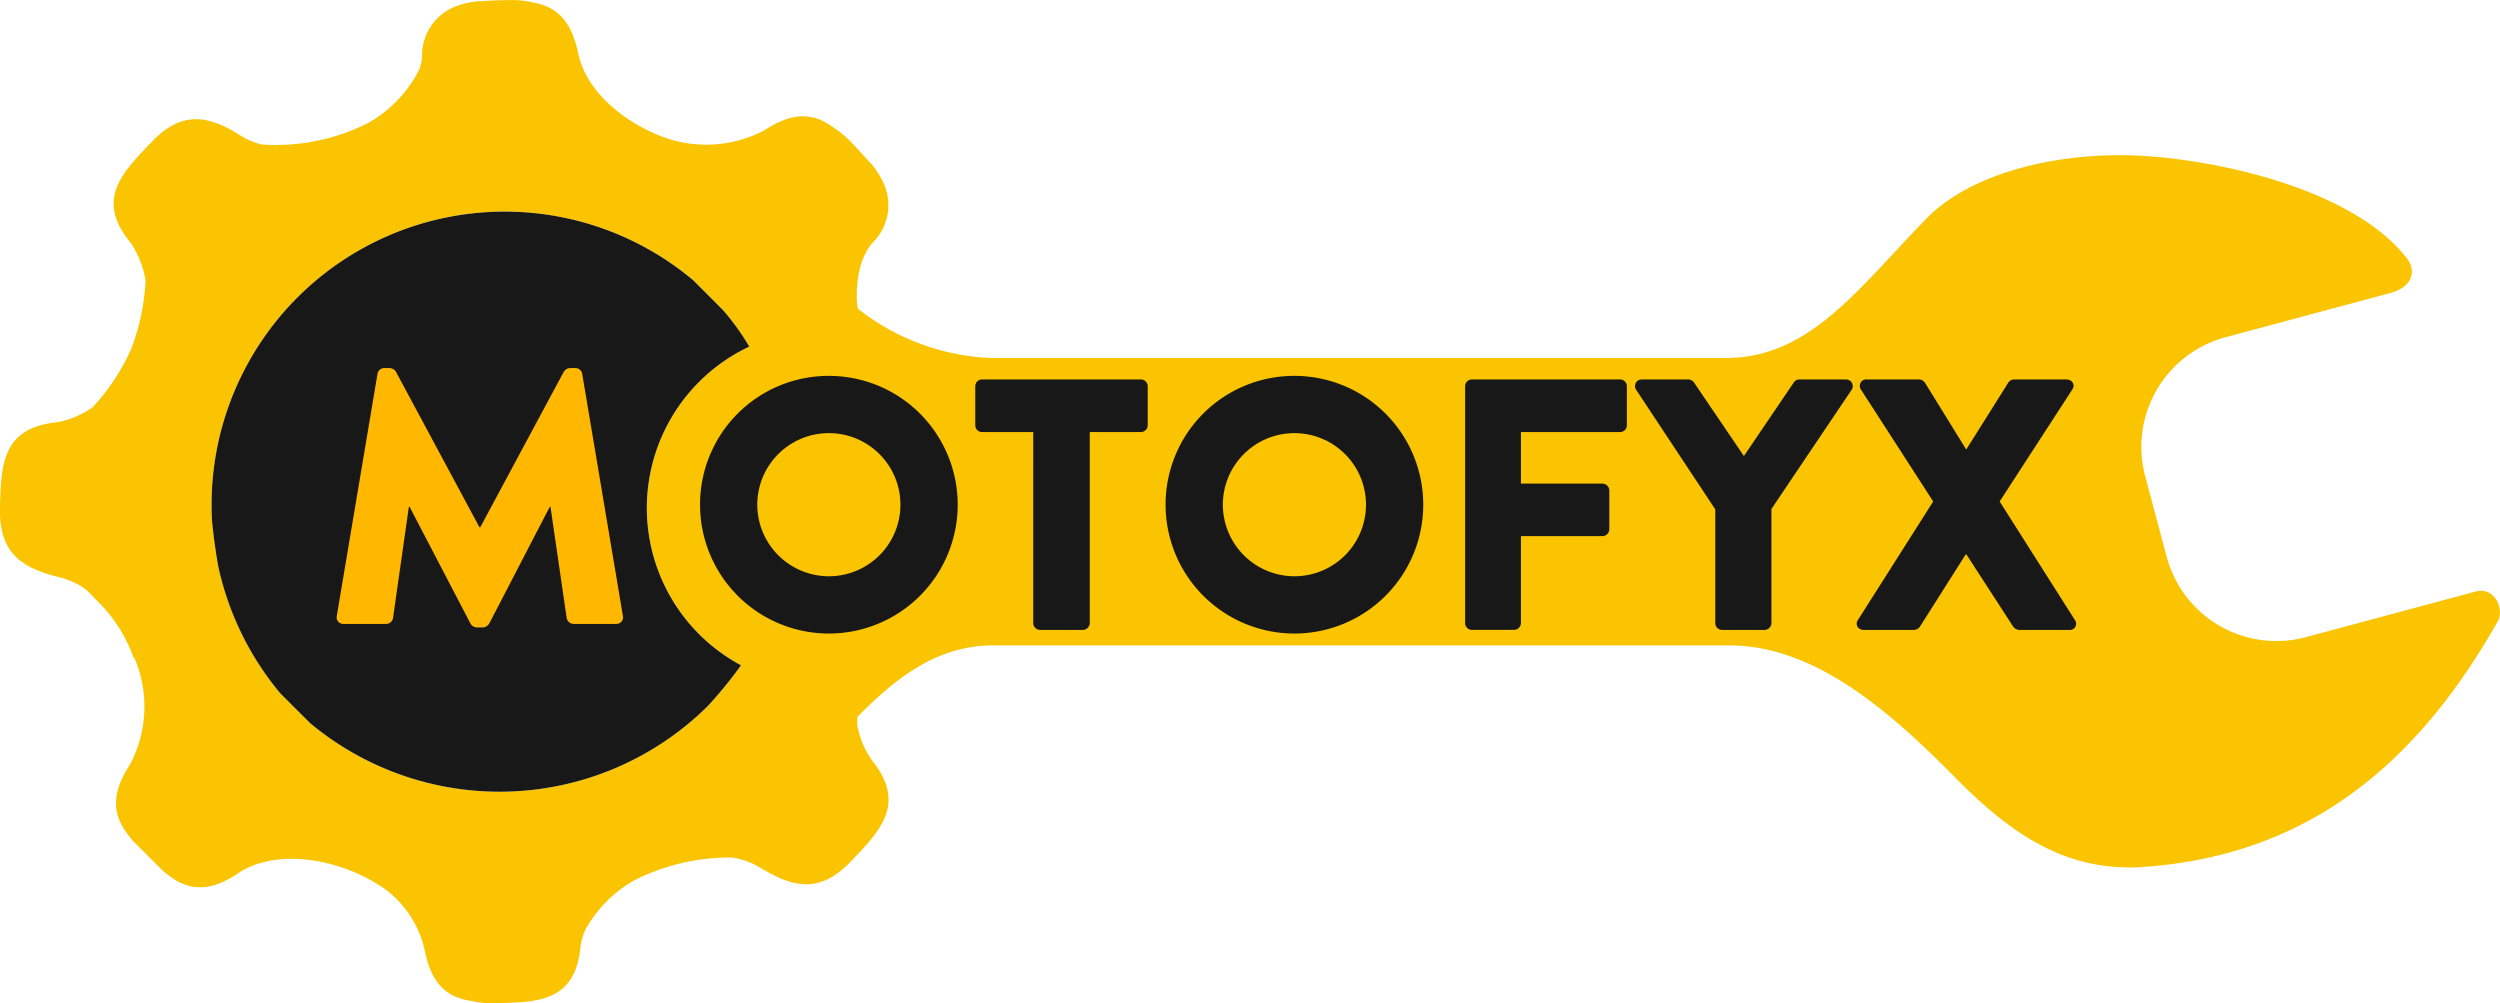 <svg xmlns="http://www.w3.org/2000/svg" width="127.709" height="51.24" viewBox="0 0 127.709 51.24">
  <g id="Group_359" data-name="Group 359" transform="translate(-240.296 -262.905)">
    <path id="Path_28" data-name="Path 28" d="M366.75,293.126l-8.66,2.326a5.8,5.8,0,0,1-7.115-4.114q-.546-2.041-1.089-4.086a5.8,5.8,0,0,1,4.107-7.122l8.42-2.259c1.043-.279,1.379-1.067.827-1.778-2.8-3.605-9.887-5.062-13.732-5.238-4.037-.187-8.49.841-10.813,3.224-3.475,3.57-5.956,7.112-10.226,7.112H290.881a11.747,11.747,0,0,1-6.755-2.513h0c-.018-.071-.028-.141-.042-.212a5.661,5.661,0,0,1,.113-1.732,3.44,3.44,0,0,1,.622-1.382,2.679,2.679,0,0,0,.6-3.111,3.312,3.312,0,0,0-.336-.594,4.132,4.132,0,0,0-.332-.431l-.141-.141c-.258-.3-.541-.6-.827-.9a5.037,5.037,0,0,0-.862-.721c-.965-.725-1.99-.933-3.591.113a6.371,6.371,0,0,1-5.6.156c-1.895-.831-3.531-2.329-3.9-4.1-.378-1.789-1.191-2.393-2.312-2.591a4.58,4.58,0,0,0-1.265-.12c-.46.007-.912.018-1.34.053h-.085a4.022,4.022,0,0,0-1.163.233,2.694,2.694,0,0,0-1.81,2.647,2.381,2.381,0,0,1-.138.6,6.467,6.467,0,0,1-2.556,2.711,10.443,10.443,0,0,1-5.486,1.131,3.664,3.664,0,0,1-1.036-.421c-1.725-1.113-3.075-1.311-4.606.3-1.527,1.587-2.895,2.959-1.029,5.185a5.173,5.173,0,0,1,.728,1.845,11.034,11.034,0,0,1-.735,3.531,10.711,10.711,0,0,1-1.972,2.983,4.56,4.56,0,0,1-1.8.763c-2.867.286-2.863,2.223-2.934,4.4-.028,2.245,1.039,3.033,3.047,3.521a3.907,3.907,0,0,1,1.326.608q.27.244.541.541a7.665,7.665,0,0,1,1.923,2.98c.011-.007.018-.018.028-.025a6.309,6.309,0,0,1-.216,5.454c-1.163,1.782-.771,2.849.156,3.916l1.5,1.5c1.039.9,2.135,1.322,3.885.131,2.029-1.326,5.327-.7,7.508.841a5.357,5.357,0,0,1,2,3.089c.343,1.8,1.188,2.4,2.294,2.595.021,0,.039,0,.06.007a4.567,4.567,0,0,0,1.219.117c2.2-.042,4.139-.042,4.394-2.937a2.877,2.877,0,0,1,.254-.834,6.6,6.6,0,0,1,2.421-2.467,10.813,10.813,0,0,1,5.055-1.2,3.865,3.865,0,0,1,1.446.52c1.767,1.071,3.079,1.3,4.648-.339,1.485-1.552,2.856-2.955,1.032-5.182a4.5,4.5,0,0,1-.728-1.789c0-.1,0-.194.007-.293,0-.035,0-.071.007-.106,2.071-2.089,4.125-3.648,6.956-3.648h37.574c4.334,0,8.148,3.3,11.576,6.78,2.923,2.966,5.465,4.479,8.625,4.56.209,0,.424.011.64,0,7.759-.452,13.771-4.316,18.426-12.58C368.228,294.053,367.761,292.854,366.75,293.126Zm-88.6,3.764a21.292,21.292,0,0,1-1.725,2.11,15.118,15.118,0,0,1-20.282.848l-1.523-1.52a15.107,15.107,0,0,1-3.174-6.493c-.088-.488-.237-1.435-.318-2.315a14.974,14.974,0,0,1,24.591-12.29l1.52,1.523a12.331,12.331,0,0,1,1.333,1.856,9.115,9.115,0,0,0-.421,16.281Z" fill="#fac400"/>
    <path id="Path_29" data-name="Path 29" d="M297.911,316.629a21.3,21.3,0,0,1-1.725,2.11,15.118,15.118,0,0,1-20.282.848l-1.523-1.52a15.107,15.107,0,0,1-3.174-6.493c-.088-.488-.237-1.435-.318-2.315a14.974,14.974,0,0,1,24.591-12.29l1.52,1.523a12.33,12.33,0,0,1,1.333,1.856,9.115,9.115,0,0,0-.421,16.281Z" transform="translate(-19.762 -19.738)" fill="#181818"/>
    <g id="Group_6" data-name="Group 6" transform="translate(257.494 281.707)">
      <path id="Path_30" data-name="Path 30" d="M291.037,316.39a.352.352,0,0,1,.331-.294h.295a.406.406,0,0,1,.313.184l4.271,7.953h.037l4.271-7.953a.406.406,0,0,1,.313-.184h.294a.352.352,0,0,1,.332.294l2.08,12.371a.338.338,0,0,1-.35.405h-2.172a.374.374,0,0,1-.35-.294l-.828-5.689h-.037l-3.093,5.965a.43.43,0,0,1-.313.2H296.1a.4.4,0,0,1-.313-.2l-3.111-5.965h-.037l-.81,5.689a.358.358,0,0,1-.35.294h-2.172a.337.337,0,0,1-.35-.405Z" transform="translate(-288.951 -316.096)" fill="#ffb700"/>
    </g>
    <g id="Group_7" data-name="Group 7" transform="translate(276.057 282.106)">
      <path id="Path_31" data-name="Path 31" d="M348.029,317.226a6.581,6.581,0,1,1-6.562,6.6A6.569,6.569,0,0,1,348.029,317.226Zm0,10.237a3.656,3.656,0,1,0-3.638-3.638A3.663,3.663,0,0,0,348.029,327.463Z" transform="translate(-341.467 -317.226)" fill="#181818"/>
      <path id="Path_32" data-name="Path 32" d="M384.2,320.43h-2.614a.347.347,0,0,1-.347-.347V318.09a.347.347,0,0,1,.347-.347H389.7a.347.347,0,0,1,.347.347v1.993a.347.347,0,0,1-.347.347h-2.614v9.761a.36.36,0,0,1-.347.347h-2.194a.359.359,0,0,1-.347-.347Z" transform="translate(-367.179 -317.56)" fill="#181818"/>
      <path id="Path_33" data-name="Path 33" d="M415.312,317.226a6.581,6.581,0,1,1-6.563,6.6A6.569,6.569,0,0,1,415.312,317.226Zm0,10.237a3.656,3.656,0,1,0-3.638-3.638A3.663,3.663,0,0,0,415.312,327.463Z" transform="translate(-384.967 -317.226)" fill="#181818"/>
      <path id="Path_34" data-name="Path 34" d="M452.035,318.09a.347.347,0,0,1,.347-.347h7.568a.347.347,0,0,1,.347.347v1.993a.347.347,0,0,1-.347.347h-5.064v2.633h4.168a.36.36,0,0,1,.347.347V325.4a.36.36,0,0,1-.347.347h-4.168v4.442a.359.359,0,0,1-.347.347h-2.157a.347.347,0,0,1-.347-.347Z" transform="translate(-412.952 -317.56)" fill="#181818"/>
      <path id="Path_35" data-name="Path 35" d="M480.691,324.379l-4.04-6.106a.339.339,0,0,1,.292-.53h2.377a.363.363,0,0,1,.292.165l2.541,3.747,2.541-3.747a.337.337,0,0,1,.292-.165h2.376a.339.339,0,0,1,.293.53l-4.095,6.087v5.831a.359.359,0,0,1-.347.347h-2.175a.347.347,0,0,1-.347-.347Z" transform="translate(-428.83 -317.56)" fill="#181818"/>
      <path id="Path_36" data-name="Path 36" d="M512.54,323.976l-3.693-5.721a.329.329,0,0,1,.311-.512h2.669a.394.394,0,0,1,.292.165l2.1,3.4h.018l2.138-3.4a.364.364,0,0,1,.292-.165h2.669c.311,0,.475.274.311.512l-3.711,5.721,3.839,6.051a.319.319,0,0,1-.292.512h-2.541a.408.408,0,0,1-.311-.164l-2.394-3.693H514.2l-2.34,3.693a.4.4,0,0,1-.31.164h-2.541c-.311,0-.475-.274-.311-.512Z" transform="translate(-449.547 -317.56)" fill="#181818"/>
    </g>
  </g>
</svg>
